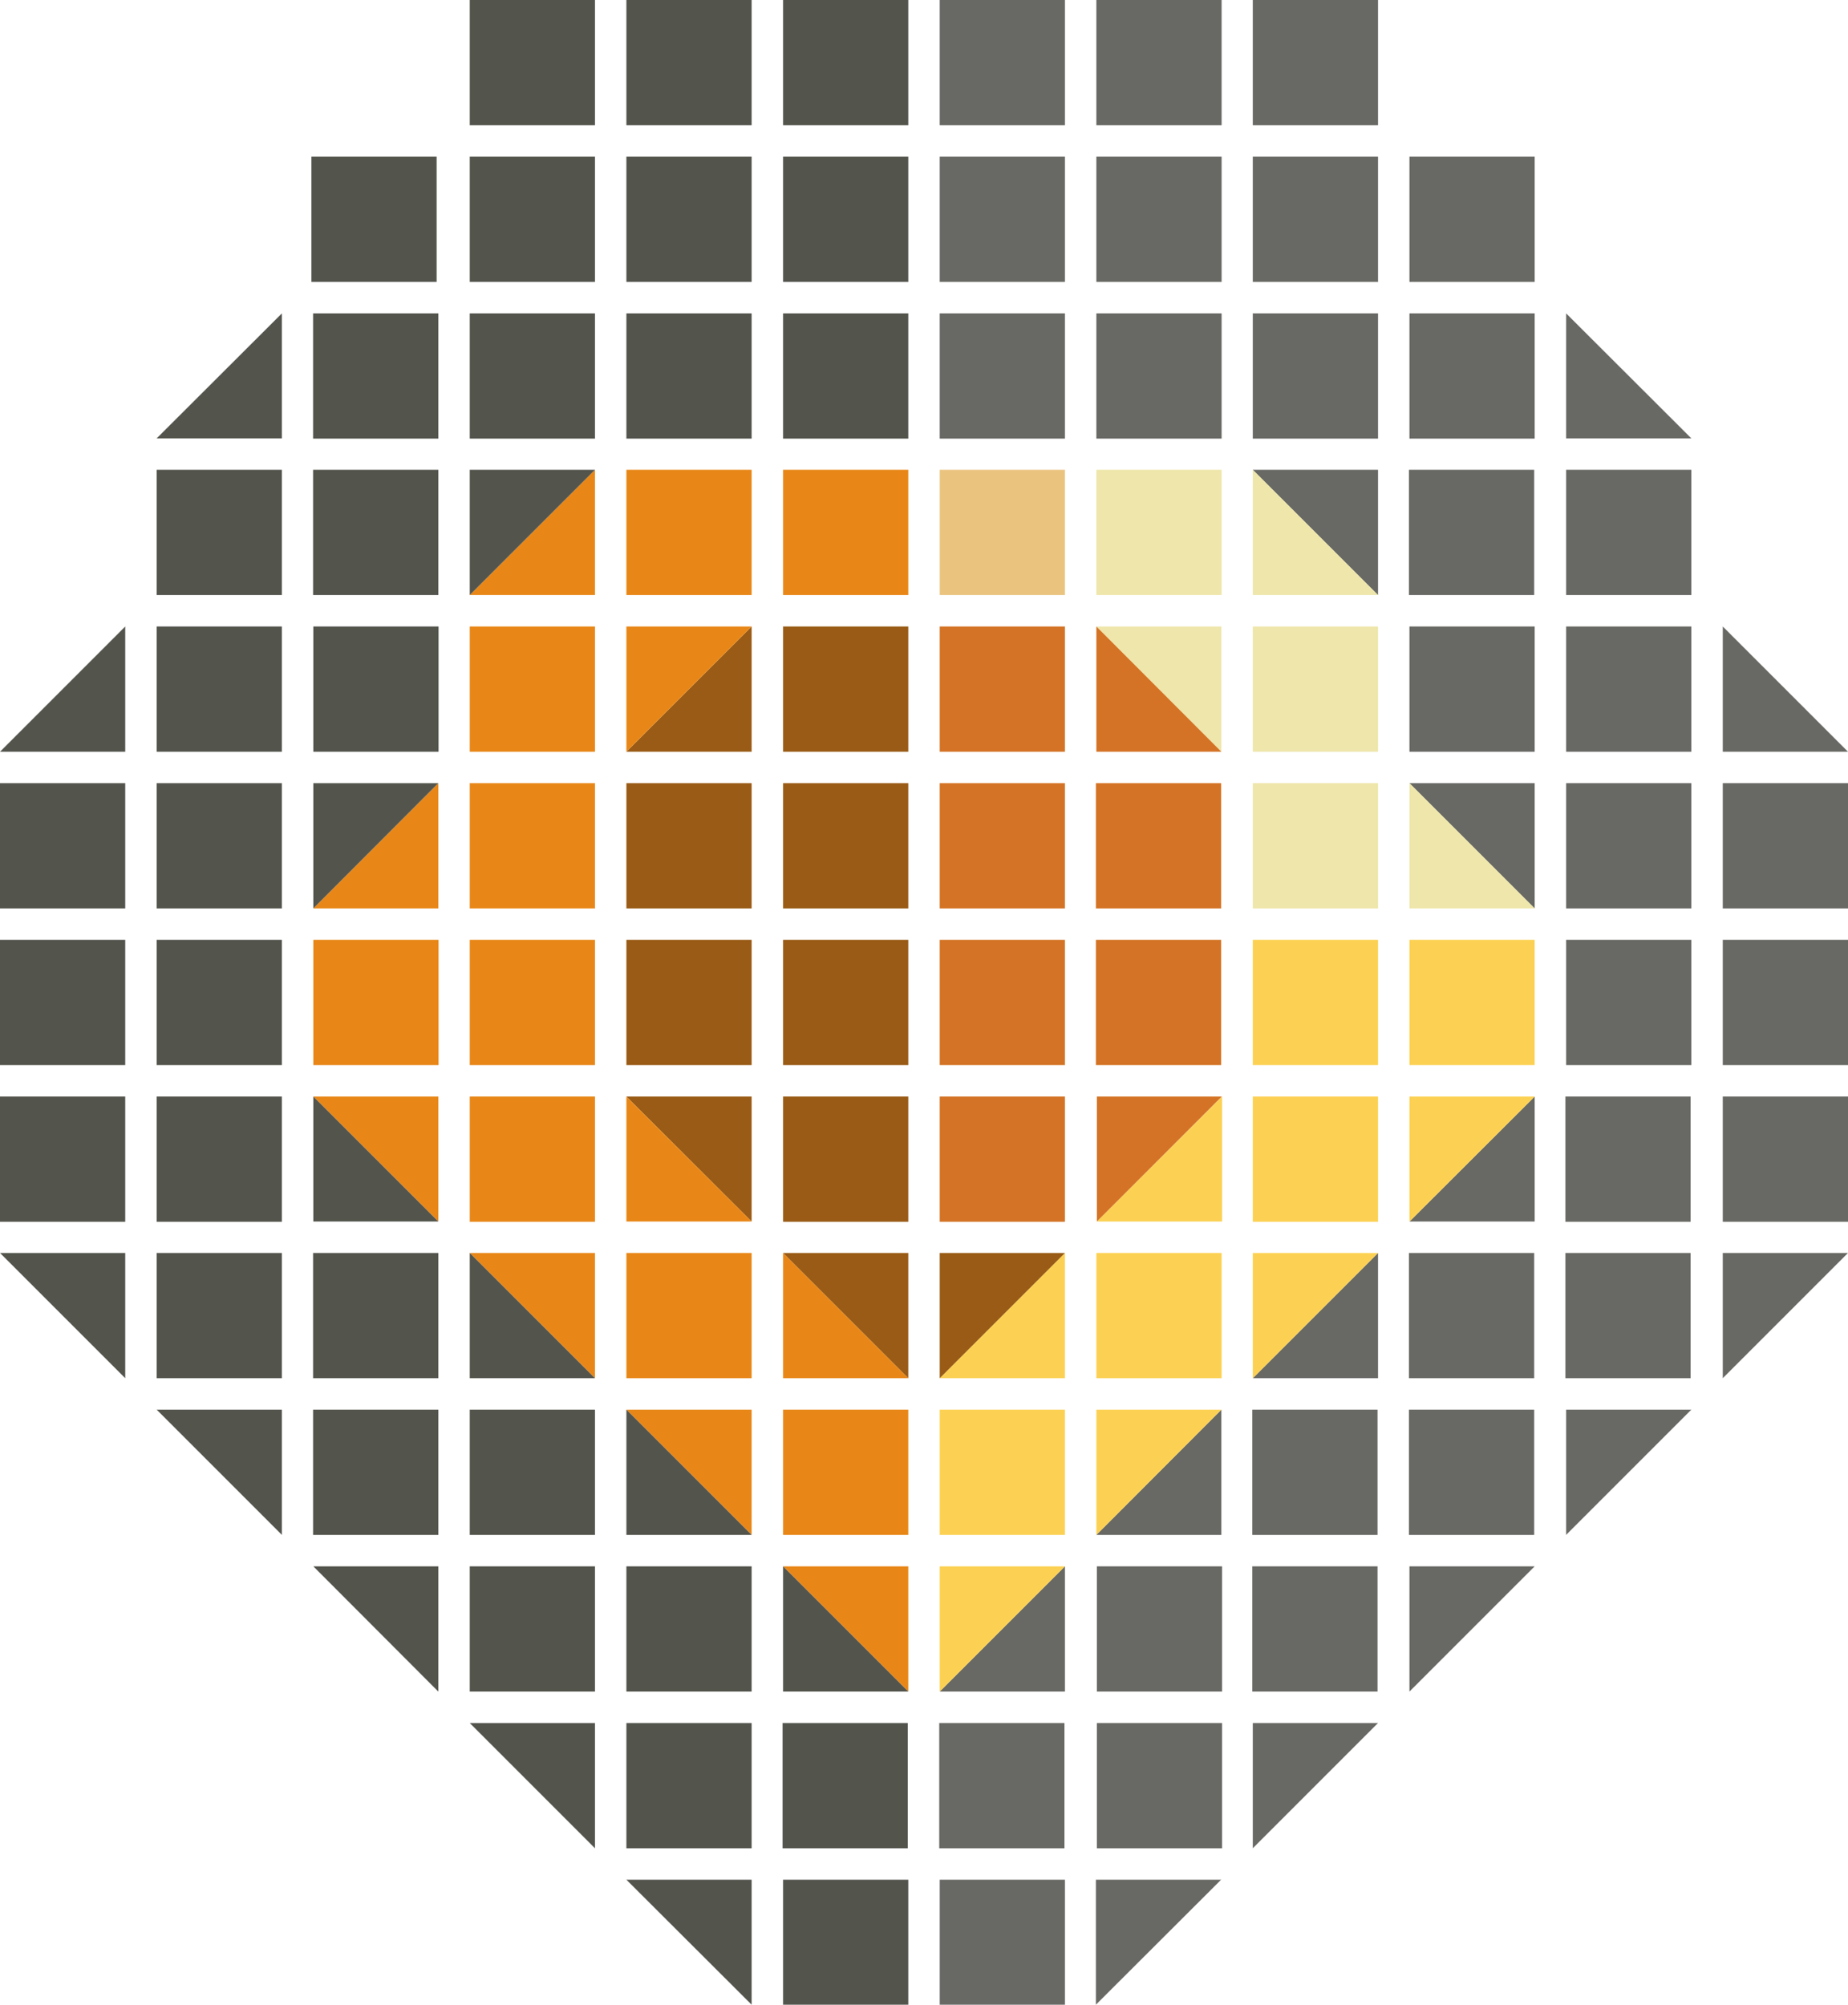 <svg class="label" xmlns="http://www.w3.org/2000/svg" viewBox="0 0 76.44 82.91">
  <g id="label-0">
    <polygon class="d d-0" points="45.33 82.91 45.33 77.74 50.51 77.74 45.33 82.91" style="fill: #686964"/>
    <rect class="d d-1" x="38.87" y="77.74" width="5.18" height="5.18" style="fill: #686964"/>
    <rect class="d d-2" x="32.39" y="77.74" width="5.18" height="5.18" style="fill: #53554d"/>
    <polygon class="d d-3" points="25.91 77.74 31.09 77.74 31.09 82.91 25.91 77.74" style="fill: #53554d"/>
  </g>
  <g id="label-1">
    <polygon class="d d-0" points="51.82 76.44 51.82 71.26 57 71.26 51.82 76.44" style="fill: #686964"/>
    <rect class="d d-1" x="45.37" y="71.26" width="5.18" height="5.18" style="fill: #686964"/>
    <rect class="d d-2" x="38.85" y="71.26" width="5.18" height="5.18" style="fill: #686964"/>
    <rect class="d d-3" x="32.37" y="71.26" width="5.18" height="5.18" style="fill: #53554d"/>
    <rect class="d d-4" x="25.91" y="71.26" width="5.18" height="5.18" style="fill: #53554d"/>
    <polygon class="d d-5" points="19.43 71.26 24.61 71.26 24.61 76.44 19.43 71.26" style="fill: #53554d"/>
  </g>
  <g id="label-2">
    <polygon class="d d-0" points="58.3 69.96 58.3 64.78 63.48 64.78 58.3 69.96" style="fill: #686964"/>
    <rect class="d d-1" x="51.8" y="64.78" width="5.18" height="5.18" style="fill: #686964"/>
    <rect class="d d-2" x="45.37" y="64.78" width="5.18" height="5.18" style="fill: #686964"/>
    <polygon class="d d-3" points="44.05 64.78 44.05 69.96 38.87 69.96 44.05 64.78" style="fill: #686964"/>
    <polygon class="d d-3" points="38.87 69.96 38.87 64.78 44.05 64.78 38.87 69.96" style="fill: #fcd153"/>
    <polygon class="d d-4" points="32.39 64.78 37.57 64.78 37.57 69.96 32.39 64.78" style="fill: #e88717"/>
    <polygon class="d d-4" points="37.57 69.96 32.39 69.96 32.39 64.78 37.57 69.96" style="fill: #53554d"/>
    <rect class="d d-5" x="25.91" y="64.78" width="5.18" height="5.18" style="fill: #53554d"/>
    <rect class="d d-6" x="19.43" y="64.78" width="5.18" height="5.18" style="fill: #53554d"/>
    <polygon class="d d-7" points="12.96 64.78 18.13 64.78 18.13 69.96 12.96 64.78" style="fill: #53554d"/>
  </g>
  <g id="label-3">
    <polygon class="d d-0" points="64.78 63.48 64.78 58.3 69.96 58.3 64.78 63.48" style="fill: #686964"/>
    <rect class="d d-1" x="58.28" y="58.3" width="5.18" height="5.18" style="fill: #686964"/>
    <rect class="d d-2" x="51.8" y="58.3" width="5.18" height="5.18" style="fill: #686964"/>
    <polygon class="d d-3" points="50.52 58.3 50.52 63.48 45.35 63.48 50.52 58.3" style="fill: #686964"/>
    <polygon class="d d-3" points="45.35 63.48 45.35 58.3 50.52 58.3 45.35 63.48" style="fill: #fcd153"/>
    <rect class="d d-4" x="38.87" y="58.3" width="5.18" height="5.18" style="fill: #fcd153"/>
    <rect class="d d-5" x="32.39" y="58.3" width="5.18" height="5.18" style="fill: #e88717"/>
    <polygon class="d d-6" points="25.91 58.3 31.09 58.3 31.09 63.48 25.91 58.3" style="fill: #e88717"/>
    <polygon class="d d-6" points="31.09 63.48 25.91 63.48 25.91 58.3 31.09 63.48" style="fill: #53554d"/>
    <rect class="d d-7" x="19.43" y="58.3" width="5.18" height="5.18" style="fill: #53554d"/>
    <rect class="d d-8" x="12.95" y="58.3" width="5.18" height="5.18" style="fill: #53554d"/>
    <polygon class="d d-9" points="6.48 58.3 11.66 58.3 11.66 63.48 6.48 58.3" style="fill: #53554d"/>
  </g>
  <g id="label-4">
    <polygon class="d d-0" points="71.26 57 71.26 51.82 76.44 51.82 71.26 57" style="fill: #686964"/>
    <rect class="d d-1" x="64.75" y="51.82" width="5.18" height="5.18" style="fill: #686964"/>
    <rect class="d d-2" x="58.28" y="51.82" width="5.18" height="5.18" style="fill: #686964"/>
    <polygon class="d d-3" points="57 51.82 57 57 51.82 57 57 51.82" style="fill: #686964"/>
    <polygon class="d d-3" points="51.82 57 51.82 51.82 57 51.82 51.82 57" style="fill: #fcd153"/>
    <rect class="d d-4" x="45.35" y="51.82" width="5.18" height="5.18" style="fill: #fcd153"/>
    <polygon class="d d-5" points="44.05 51.82 44.05 57 38.87 57 44.05 51.82" style="fill: #fcd153"/>
    <polygon class="d d-5" points="38.87 57 38.87 51.82 44.05 51.82 38.87 57" style="fill: #995b15"/>
    <polygon class="d d-6" points="37.57 57 32.39 51.82 37.57 51.82 37.57 57" style="fill: #995b15"/>
    <polygon class="d d-6" points="37.57 57 32.39 57 32.39 51.82 37.57 57" style="fill: #e88717"/>
    <rect class="d d-7" x="25.91" y="51.82" width="5.18" height="5.18" style="fill: #e88717"/>
    <polygon class="d d-8" points="19.43 51.82 24.61 51.82 24.61 57 19.43 51.82" style="fill: #e88717"/>
    <polygon class="d d-8" points="24.61 57 19.43 57 19.43 51.82 24.61 57" style="fill: #53554d"/>
    <rect class="d d-9" x="12.95" y="51.82" width="5.18" height="5.18" style="fill: #53554d"/>
    <rect class="d d-10" x="6.48" y="51.82" width="5.18" height="5.18" style="fill: #53554d"/>
    <polygon class="d d-11" points="0 51.82 5.18 51.82 5.18 57 0 51.82" style="fill: #53554d"/>
  </g>
  <g id="label-5">
    <rect class="d d-1" x="71.26" y="45.35" width="5.18" height="5.18" style="fill: #686964"/>
    <rect class="d d-2" x="64.75" y="45.35" width="5.18" height="5.18" style="fill: #686964"/>
    <polygon class="d d-3" points="63.48 45.35 63.48 50.52 58.3 50.52 63.48 45.35" style="fill: #686964"/>
    <polygon class="d d-3" points="58.3 50.52 58.3 45.35 63.48 45.35 58.3 50.52" style="fill: #fcd153"/>
    <rect class="d d-4" x="51.82" y="45.35" width="5.18" height="5.18" style="fill: #fcd153"/>
    <polygon class="d d-5" points="50.55 45.35 50.55 50.52 45.37 50.52 50.55 45.35" style="fill: #fcd153"/>
    <polygon class="d d-5" points="45.37 50.52 45.37 45.35 50.54 45.35 45.37 50.52" style="fill: #d47325"/>
    <rect class="d d-6" x="38.87" y="45.35" width="5.18" height="5.18" style="fill: #d47325"/>
    <rect class="d d-7" x="32.39" y="45.35" width="5.18" height="5.18" style="fill: #995b15"/>
    <polygon class="d d-8" points="25.91 45.35 31.09 45.35 31.09 50.52 25.91 45.35" style="fill: #995b15"/>
    <polygon class="d d-8" points="31.09 50.52 25.91 50.52 25.91 45.35 31.09 50.52" style="fill: #e88717"/>
    <rect class="d d-9" x="19.43" y="45.35" width="5.18" height="5.18" style="fill: #e88717"/>
    <polygon class="d d-10" points="12.96 45.35 18.13 45.35 18.13 50.52 12.96 45.35" style="fill: #e88717"/>
    <polygon class="d d-10" points="18.13 50.52 12.96 50.52 12.96 45.35 18.13 50.52" style="fill: #53554d"/>
    <rect class="d d-11" x="6.48" y="45.35" width="5.18" height="5.18" style="fill: #53554d"/>
    <rect class="d d-12" y="45.35" width="5.18" height="5.18" style="fill: #53554d"/>
  </g>
  <g id="label-6">
    <rect class="d d-2" x="71.26" y="38.87" width="5.18" height="5.18" style="fill: #686964"/>
    <rect class="d d-3" x="64.78" y="38.87" width="5.18" height="5.18" style="fill: #686964"/>
    <rect class="d d-4" x="58.3" y="38.87" width="5.18" height="5.18" style="fill: #fcd153"/>
    <rect class="d d-5" x="51.82" y="38.87" width="5.18" height="5.18" style="fill: #fcd153"/>
    <rect class="d d-6" x="45.33" y="38.87" width="5.18" height="5.18" style="fill: #d47325"/>
    <rect class="d d-7" x="38.87" y="38.87" width="5.18" height="5.18" style="fill: #d47325"/>
    <rect class="d d-8" x="32.39" y="38.87" width="5.18" height="5.18" style="fill: #995b15"/>
    <rect class="d d-9" x="25.91" y="38.87" width="5.18" height="5.18" style="fill: #995b15"/>
    <rect class="d d-10" x="19.43" y="38.87" width="5.18" height="5.18" style="fill: #e88717"/>
    <rect class="d d-11" x="12.96" y="38.87" width="5.18" height="5.18" style="fill: #e88717"/>
    <rect class="d d-12" x="6.48" y="38.87" width="5.18" height="5.18" style="fill: #53554d"/>
    <rect class="d d-13" y="38.87" width="5.18" height="5.18" style="fill: #53554d"/>
  </g>
  <g id="label-7">
    <rect class="d d-3" x="71.26" y="32.39" width="5.18" height="5.18" style="fill: #686964"/>
    <rect class="d d-4" x="64.78" y="32.39" width="5.18" height="5.18" style="fill: #686964"/>
    <polygon class="d d-5" points="58.3 32.39 63.48 32.39 63.48 37.57 58.3 32.39" style="fill: #686964"/>
    <polygon class="d d-5" points="63.48 37.57 58.3 37.57 58.3 32.39 63.48 37.57" style="fill: #eee6aa"/>
    <rect class="d d-6" x="51.82" y="32.39" width="5.18" height="5.18" style="fill: #eee6aa"/>
    <rect class="d d-7" x="45.33" y="32.39" width="5.18" height="5.18" style="fill: #d47325"/>
    <rect class="d d-8" x="38.87" y="32.39" width="5.18" height="5.18" style="fill: #d47325"/>
    <rect class="d d-9" x="32.39" y="32.39" width="5.18" height="5.18" style="fill: #995b15"/>
    <rect class="d d-10" x="25.91" y="32.39" width="5.18" height="5.18" style="fill: #995b15"/>
    <rect class="d d-11" x="19.43" y="32.39" width="5.18" height="5.18" style="fill: #e88717"/>
    <polygon class="d d-12" points="18.13 32.39 18.13 37.57 12.96 37.57 18.13 32.39" style="fill: #e88717"/>
    <polygon class="d d-12" points="12.96 37.57 12.96 32.39 18.13 32.39 12.96 37.57" style="fill: #53554d"/>
    <rect class="d d-13" x="6.48" y="32.39" width="5.18" height="5.18" style="fill: #53554d"/>
    <rect class="d d-14" y="32.39" width="5.18" height="5.18" style="fill: #53554d"/>
  </g>
  <g id="label-8">
    <polygon class="d d-4" points="76.44 31.09 71.26 31.09 71.26 25.91 76.44 31.09" style="fill: #686964"/>
    <rect class="d d-5" x="64.78" y="25.91" width="5.18" height="5.18" style="fill: #686964"/>
    <rect class="d d-6" x="58.3" y="25.91" width="5.18" height="5.18" style="fill: #686964"/>
    <rect class="d d-7" x="51.82" y="25.91" width="5.18" height="5.18" style="fill: #eee6aa"/>
    <polygon class="d d-8" points="45.35 25.91 50.52 25.91 50.52 31.09 45.35 25.91" style="fill: #eee6aa"/>
    <polygon class="d d-8" points="50.52 31.09 45.35 31.09 45.35 25.91 50.52 31.09" style="fill: #d47325"/>
    <rect class="d d-9" x="38.87" y="25.91" width="5.18" height="5.18" style="fill: #d47325"/>
    <rect class="d d-10" x="32.39" y="25.91" width="5.18" height="5.18" style="fill: #995b15"/>
    <polygon class="d d-11" points="31.09 25.91 31.09 31.09 25.91 31.09 31.09 25.91" style="fill: #995b15"/>
    <polygon class="d d-11" points="25.91 31.09 25.91 25.91 31.09 25.91 25.91 31.09" style="fill: #e88717"/>
    <rect class="d d-12" x="19.43" y="25.91" width="5.18" height="5.18" style="fill: #e88717"/>
    <rect class="d d-13" x="12.96" y="25.91" width="5.18" height="5.18" style="fill: #53554d"/>
    <rect class="d d-14" x="6.48" y="25.91" width="5.18" height="5.18" style="fill: #53554d"/>
    <polygon class="d d-15" points="5.18 25.91 5.18 31.09 0 31.09 5.18 25.91" style="fill: #53554d"/>
  </g>
  <g id="label-9">
    <rect class="d d-6" x="64.78" y="19.43" width="5.18" height="5.18" style="fill: #686964"/>
    <rect class="d d-7" x="58.28" y="19.43" width="5.18" height="5.18" style="fill: #686964"/>
    <polygon class="d d-8" points="51.82 19.43 57 19.43 57 24.61 51.82 19.43" style="fill: #686964"/>
    <polygon class="d d-8" points="57 24.61 51.82 24.61 51.82 19.43 57 24.61" style="fill: #eee6aa"/>
    <rect class="d d-9" x="45.35" y="19.43" width="5.18" height="5.18" style="fill: #eee6aa"/>
    <rect class="d d-10" x="38.87" y="19.43" width="5.18" height="5.18" style="fill: #eac47f"/>
    <rect class="d d-11" x="32.39" y="19.43" width="5.18" height="5.18" style="fill: #e88717"/>
    <rect class="d d-12" x="25.91" y="19.43" width="5.18" height="5.18" style="fill: #e88717"/>
    <polygon class="d d-13" points="24.61 19.43 24.61 24.61 19.43 24.61 24.61 19.43" style="fill: #e88717"/>
    <polygon class="d d-13" points="19.43 24.61 19.43 19.43 24.61 19.43 19.43 24.61" style="fill: #53554d"/>
    <rect class="d d-14" x="12.95" y="19.43" width="5.18" height="5.18" style="fill: #53554d"/>
    <rect class="d d-15" x="6.48" y="19.43" width="5.18" height="5.18" style="fill: #53554d"/>
  </g>
  <g id="label-10">
    <polygon class="d d-7" points="69.96 18.13 64.78 18.13 64.78 12.96 69.96 18.13" style="fill: #686964"/>
    <rect class="d d-8" x="58.3" y="12.96" width="5.18" height="5.18" style="fill: #686964"/>
    <rect class="d d-9" x="51.82" y="12.96" width="5.18" height="5.18" style="fill: #686964"/>
    <rect class="d d-10" x="45.35" y="12.96" width="5.18" height="5.18" style="fill: #686964"/>
    <rect class="d d-11" x="38.87" y="12.96" width="5.18" height="5.18" style="fill: #686964"/>
    <rect class="d d-12" x="32.39" y="12.96" width="5.18" height="5.18" style="fill: #53554d"/>
    <rect class="d d-13" x="25.91" y="12.96" width="5.18" height="5.18" style="fill: #53554d"/>
    <rect class="d d-14" x="19.43" y="12.96" width="5.18" height="5.18" style="fill: #53554d"/>
    <rect class="d d-15" x="12.95" y="12.96" width="5.18" height="5.18" style="fill: #53554d"/>
    <polygon class="d d-16" points="11.66 12.96 11.66 18.13 6.48 18.13 11.66 12.96" style="fill: #53554d"/>
  </g>
  <g id="label-11">
    <rect class="d d-9" x="58.3" y="6.48" width="5.18" height="5.18" style="fill: #686964"/>
    <rect class="d d-10" x="51.82" y="6.48" width="5.18" height="5.18" style="fill: #686964"/>
    <rect class="d d-11" x="45.35" y="6.48" width="5.18" height="5.18" style="fill: #686964"/>
    <rect class="d d-12" x="38.87" y="6.48" width="5.18" height="5.18" style="fill: #686964"/>
    <rect class="d d-13" x="32.39" y="6.48" width="5.18" height="5.18" style="fill: #53554d"/>
    <rect class="d d-14" x="25.91" y="6.48" width="5.18" height="5.18" style="fill: #53554d"/>
    <rect class="d d-15" x="19.43" y="6.48" width="5.18" height="5.18" style="fill: #53554d"/>
    <rect class="d d-16" x="12.88" y="6.48" width="5.18" height="5.18" style="fill: #53554d"/>
  </g>
  <g id="label-12">
    <rect class="d d-11" x="51.82" width="5.18" height="5.18" style="fill: #686964"/>
    <rect class="d d-12" x="45.35" width="5.18" height="5.18" style="fill: #686964"/>
    <rect class="d d-13" x="38.87" width="5.18" height="5.18" style="fill: #686964"/>
    <rect class="d d-14" x="32.39" width="5.18" height="5.18" style="fill: #53554d"/>
    <rect class="d d-15" x="25.91" width="5.18" height="5.18" style="fill: #53554d"/>
    <rect class="d d-16" x="19.43" width="5.18" height="5.18" style="fill: #53554d"/>
  </g>
</svg>
